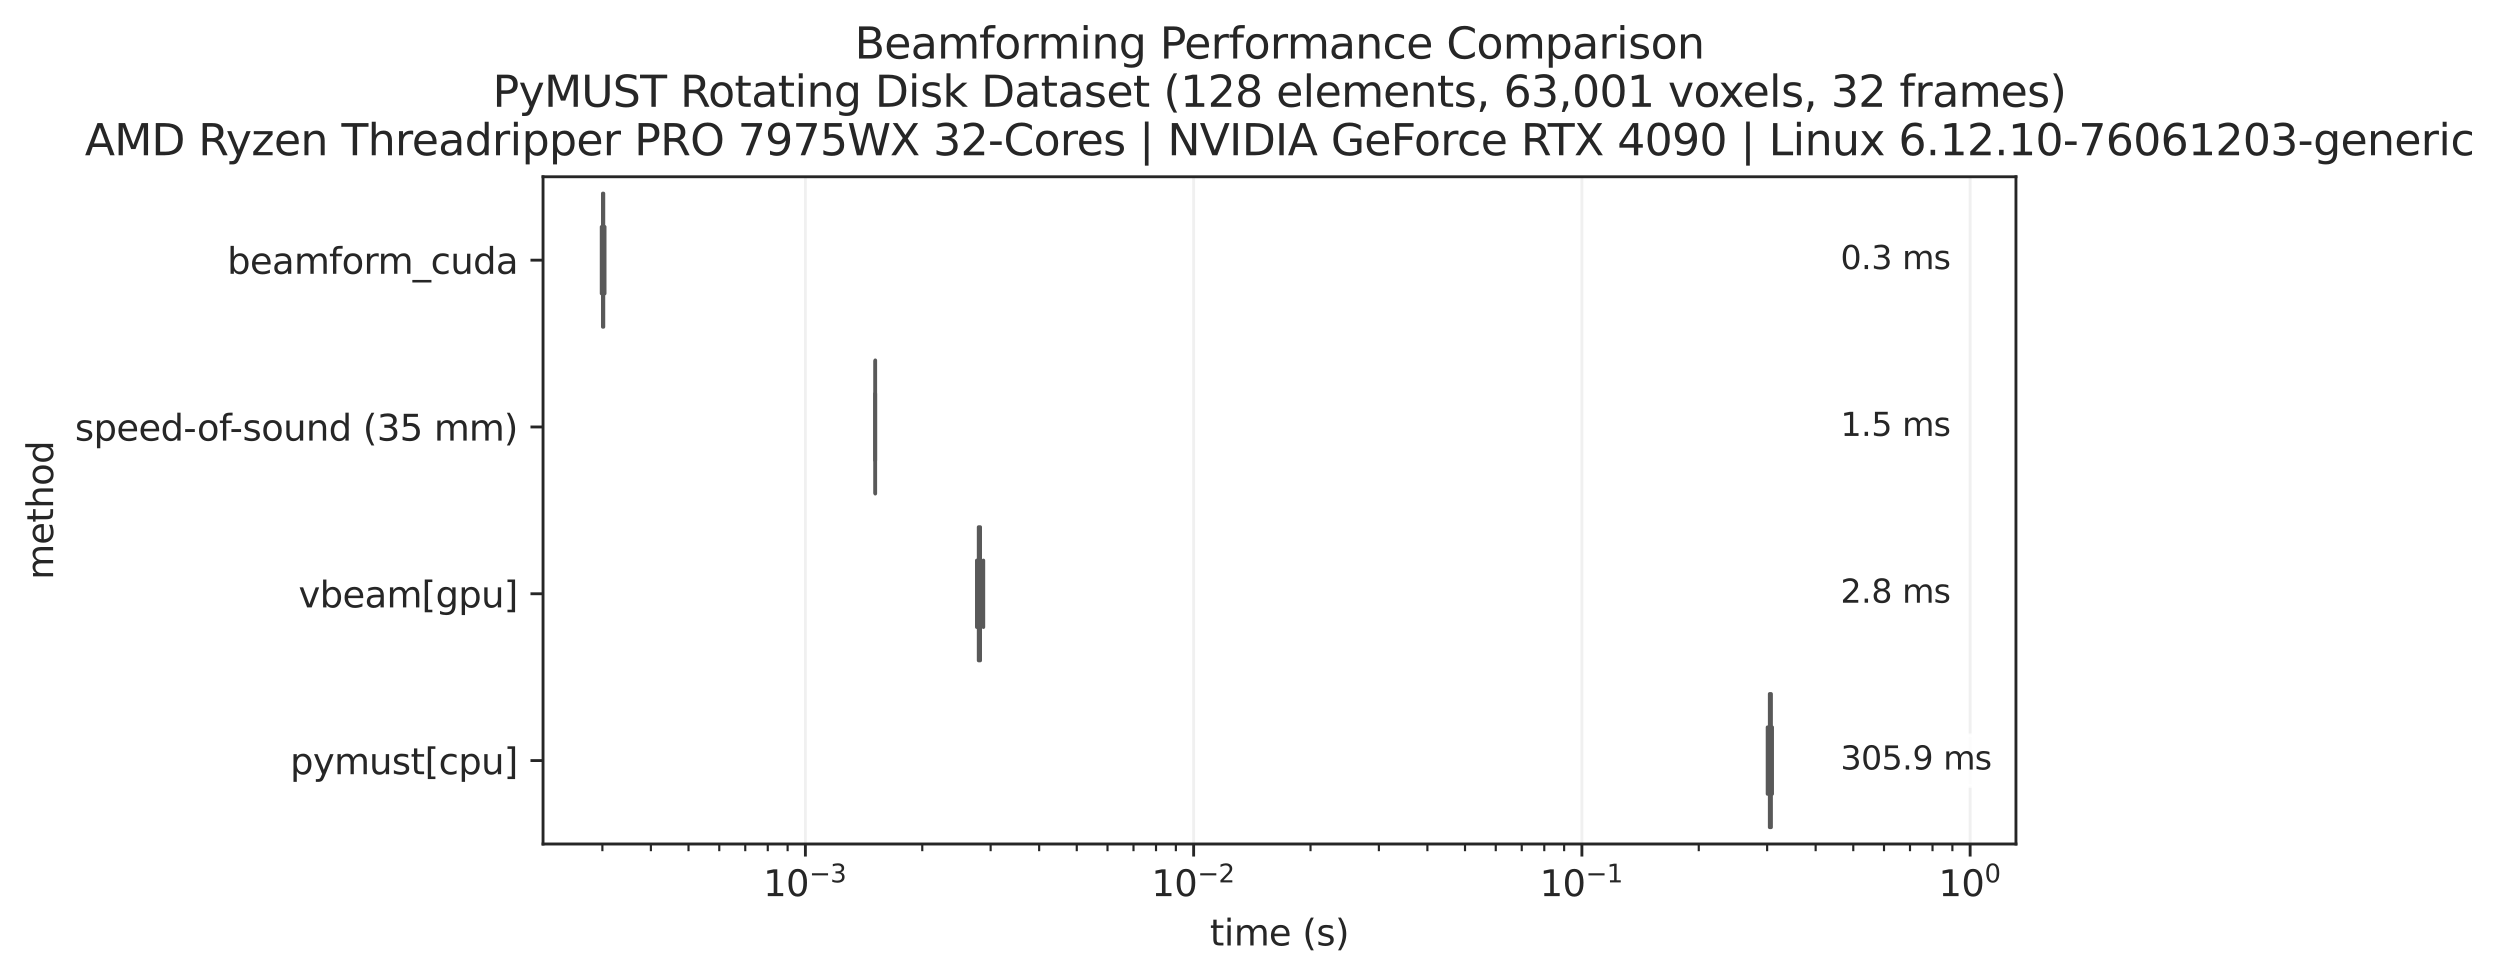<?xml version="1.0" encoding="utf-8" standalone="no"?>
<!DOCTYPE svg PUBLIC "-//W3C//DTD SVG 1.1//EN"
  "http://www.w3.org/Graphics/SVG/1.1/DTD/svg11.dtd">
<svg xmlns:xlink="http://www.w3.org/1999/xlink" width="696.545pt" height="272.708pt" viewBox="0 0 696.545 272.708" xmlns="http://www.w3.org/2000/svg" version="1.1">
 <defs>
  <style type="text/css">*{stroke-linejoin: round; stroke-linecap: butt}</style>
 </defs>
 <g id="figure_1">
  <g id="patch_1">
   <path d="M 0 272.708 
L 696.545 272.708 
L 696.545 0 
L 0 0 
z
" style="fill: #ffffff"/>
  </g>
  <g id="axes_1">
   <g id="patch_2">
    <path d="M 151.3 235.152 
L 561.68 235.152 
L 561.68 49.256 
L 151.3 49.256 
z
" style="fill: #ffffff"/>
   </g>
   <g id="matplotlib.axis_1">
    <g id="xtick_1">
     <g id="line2d_1">
      <path d="M 224.397 235.152 
L 224.397 49.256 
" clip-path="url(#p1c0bffcd27)" style="fill: none; stroke: #cccccc; stroke-opacity: 0.3; stroke-width: 0.8; stroke-linecap: round"/>
     </g>
     <g id="line2d_2">
      <defs>
       <path id="m5f6a24c421" d="M 0 0 
L 0 3.5 
" style="stroke: #262626; stroke-width: 0.8"/>
      </defs>
      <g>
       <use xlink:href="#m5f6a24c421" x="224.397" y="235.152" style="fill: #262626; stroke: #262626; stroke-width: 0.8"/>
      </g>
     </g>
     <g id="text_1">
      <!-- $\mathdefault{10^{-3}}$ -->
      <g style="fill: #262626" transform="translate(212.647 249.75) scale(0.1 -0.1)">
       <defs>
        <path id="DejaVuSans-31" d="M 794 531 
L 1825 531 
L 1825 4091 
L 703 3866 
L 703 4441 
L 1819 4666 
L 2450 4666 
L 2450 531 
L 3481 531 
L 3481 0 
L 794 0 
L 794 531 
z
" transform="scale(0.016)"/>
        <path id="DejaVuSans-30" d="M 2034 4250 
Q 1547 4250 1301 3770 
Q 1056 3291 1056 2328 
Q 1056 1369 1301 889 
Q 1547 409 2034 409 
Q 2525 409 2770 889 
Q 3016 1369 3016 2328 
Q 3016 3291 2770 3770 
Q 2525 4250 2034 4250 
z
M 2034 4750 
Q 2819 4750 3233 4129 
Q 3647 3509 3647 2328 
Q 3647 1150 3233 529 
Q 2819 -91 2034 -91 
Q 1250 -91 836 529 
Q 422 1150 422 2328 
Q 422 3509 836 4129 
Q 1250 4750 2034 4750 
z
" transform="scale(0.016)"/>
        <path id="DejaVuSans-2212" d="M 678 2272 
L 4684 2272 
L 4684 1741 
L 678 1741 
L 678 2272 
z
" transform="scale(0.016)"/>
        <path id="DejaVuSans-33" d="M 2597 2516 
Q 3050 2419 3304 2112 
Q 3559 1806 3559 1356 
Q 3559 666 3084 287 
Q 2609 -91 1734 -91 
Q 1441 -91 1130 -33 
Q 819 25 488 141 
L 488 750 
Q 750 597 1062 519 
Q 1375 441 1716 441 
Q 2309 441 2620 675 
Q 2931 909 2931 1356 
Q 2931 1769 2642 2001 
Q 2353 2234 1838 2234 
L 1294 2234 
L 1294 2753 
L 1863 2753 
Q 2328 2753 2575 2939 
Q 2822 3125 2822 3475 
Q 2822 3834 2567 4026 
Q 2313 4219 1838 4219 
Q 1578 4219 1281 4162 
Q 984 4106 628 3988 
L 628 4550 
Q 988 4650 1302 4700 
Q 1616 4750 1894 4750 
Q 2613 4750 3031 4423 
Q 3450 4097 3450 3541 
Q 3450 3153 3228 2886 
Q 3006 2619 2597 2516 
z
" transform="scale(0.016)"/>
       </defs>
       <use xlink:href="#DejaVuSans-31" transform="translate(0 0.766)"/>
       <use xlink:href="#DejaVuSans-30" transform="translate(63.623 0.766)"/>
       <use xlink:href="#DejaVuSans-2212" transform="translate(128.203 39.047) scale(0.7)"/>
       <use xlink:href="#DejaVuSans-33" transform="translate(186.855 39.047) scale(0.7)"/>
      </g>
     </g>
    </g>
    <g id="xtick_2">
     <g id="line2d_3">
      <path d="M 332.57 235.152 
L 332.57 49.256 
" clip-path="url(#p1c0bffcd27)" style="fill: none; stroke: #cccccc; stroke-opacity: 0.3; stroke-width: 0.8; stroke-linecap: round"/>
     </g>
     <g id="line2d_4">
      <g>
       <use xlink:href="#m5f6a24c421" x="332.57" y="235.152" style="fill: #262626; stroke: #262626; stroke-width: 0.8"/>
      </g>
     </g>
     <g id="text_2">
      <!-- $\mathdefault{10^{-2}}$ -->
      <g style="fill: #262626" transform="translate(320.82 249.75) scale(0.1 -0.1)">
       <defs>
        <path id="DejaVuSans-32" d="M 1228 531 
L 3431 531 
L 3431 0 
L 469 0 
L 469 531 
Q 828 903 1448 1529 
Q 2069 2156 2228 2338 
Q 2531 2678 2651 2914 
Q 2772 3150 2772 3378 
Q 2772 3750 2511 3984 
Q 2250 4219 1831 4219 
Q 1534 4219 1204 4116 
Q 875 4013 500 3803 
L 500 4441 
Q 881 4594 1212 4672 
Q 1544 4750 1819 4750 
Q 2544 4750 2975 4387 
Q 3406 4025 3406 3419 
Q 3406 3131 3298 2873 
Q 3191 2616 2906 2266 
Q 2828 2175 2409 1742 
Q 1991 1309 1228 531 
z
" transform="scale(0.016)"/>
       </defs>
       <use xlink:href="#DejaVuSans-31" transform="translate(0 0.766)"/>
       <use xlink:href="#DejaVuSans-30" transform="translate(63.623 0.766)"/>
       <use xlink:href="#DejaVuSans-2212" transform="translate(128.203 39.047) scale(0.7)"/>
       <use xlink:href="#DejaVuSans-32" transform="translate(186.855 39.047) scale(0.7)"/>
      </g>
     </g>
    </g>
    <g id="xtick_3">
     <g id="line2d_5">
      <path d="M 440.744 235.152 
L 440.744 49.256 
" clip-path="url(#p1c0bffcd27)" style="fill: none; stroke: #cccccc; stroke-opacity: 0.3; stroke-width: 0.8; stroke-linecap: round"/>
     </g>
     <g id="line2d_6">
      <g>
       <use xlink:href="#m5f6a24c421" x="440.744" y="235.152" style="fill: #262626; stroke: #262626; stroke-width: 0.8"/>
      </g>
     </g>
     <g id="text_3">
      <!-- $\mathdefault{10^{-1}}$ -->
      <g style="fill: #262626" transform="translate(428.994 249.75) scale(0.1 -0.1)">
       <use xlink:href="#DejaVuSans-31" transform="translate(0 0.684)"/>
       <use xlink:href="#DejaVuSans-30" transform="translate(63.623 0.684)"/>
       <use xlink:href="#DejaVuSans-2212" transform="translate(128.203 38.966) scale(0.7)"/>
       <use xlink:href="#DejaVuSans-31" transform="translate(186.855 38.966) scale(0.7)"/>
      </g>
     </g>
    </g>
    <g id="xtick_4">
     <g id="line2d_7">
      <path d="M 548.917 235.152 
L 548.917 49.256 
" clip-path="url(#p1c0bffcd27)" style="fill: none; stroke: #cccccc; stroke-opacity: 0.3; stroke-width: 0.8; stroke-linecap: round"/>
     </g>
     <g id="line2d_8">
      <g>
       <use xlink:href="#m5f6a24c421" x="548.917" y="235.152" style="fill: #262626; stroke: #262626; stroke-width: 0.8"/>
      </g>
     </g>
     <g id="text_4">
      <!-- $\mathdefault{10^{0}}$ -->
      <g style="fill: #262626" transform="translate(540.117 249.75) scale(0.1 -0.1)">
       <use xlink:href="#DejaVuSans-31" transform="translate(0 0.766)"/>
       <use xlink:href="#DejaVuSans-30" transform="translate(63.623 0.766)"/>
       <use xlink:href="#DejaVuSans-30" transform="translate(128.203 39.047) scale(0.7)"/>
      </g>
     </g>
    </g>
    <g id="xtick_5">
     <g id="line2d_9">
      <defs>
       <path id="ma1a6777ecf" d="M 0 0 
L 0 2 
" style="stroke: #262626; stroke-width: 0.6"/>
      </defs>
      <g>
       <use xlink:href="#ma1a6777ecf" x="167.835" y="235.152" style="fill: #262626; stroke: #262626; stroke-width: 0.6"/>
      </g>
     </g>
    </g>
    <g id="xtick_6">
     <g id="line2d_10">
      <g>
       <use xlink:href="#ma1a6777ecf" x="181.35" y="235.152" style="fill: #262626; stroke: #262626; stroke-width: 0.6"/>
      </g>
     </g>
    </g>
    <g id="xtick_7">
     <g id="line2d_11">
      <g>
       <use xlink:href="#ma1a6777ecf" x="191.833" y="235.152" style="fill: #262626; stroke: #262626; stroke-width: 0.6"/>
      </g>
     </g>
    </g>
    <g id="xtick_8">
     <g id="line2d_12">
      <g>
       <use xlink:href="#ma1a6777ecf" x="200.399" y="235.152" style="fill: #262626; stroke: #262626; stroke-width: 0.6"/>
      </g>
     </g>
    </g>
    <g id="xtick_9">
     <g id="line2d_13">
      <g>
       <use xlink:href="#ma1a6777ecf" x="207.64" y="235.152" style="fill: #262626; stroke: #262626; stroke-width: 0.6"/>
      </g>
     </g>
    </g>
    <g id="xtick_10">
     <g id="line2d_14">
      <g>
       <use xlink:href="#ma1a6777ecf" x="213.914" y="235.152" style="fill: #262626; stroke: #262626; stroke-width: 0.6"/>
      </g>
     </g>
    </g>
    <g id="xtick_11">
     <g id="line2d_15">
      <g>
       <use xlink:href="#ma1a6777ecf" x="219.447" y="235.152" style="fill: #262626; stroke: #262626; stroke-width: 0.6"/>
      </g>
     </g>
    </g>
    <g id="xtick_12">
     <g id="line2d_16">
      <g>
       <use xlink:href="#ma1a6777ecf" x="256.96" y="235.152" style="fill: #262626; stroke: #262626; stroke-width: 0.6"/>
      </g>
     </g>
    </g>
    <g id="xtick_13">
     <g id="line2d_17">
      <g>
       <use xlink:href="#ma1a6777ecf" x="276.009" y="235.152" style="fill: #262626; stroke: #262626; stroke-width: 0.6"/>
      </g>
     </g>
    </g>
    <g id="xtick_14">
     <g id="line2d_18">
      <g>
       <use xlink:href="#ma1a6777ecf" x="289.524" y="235.152" style="fill: #262626; stroke: #262626; stroke-width: 0.6"/>
      </g>
     </g>
    </g>
    <g id="xtick_15">
     <g id="line2d_19">
      <g>
       <use xlink:href="#ma1a6777ecf" x="300.007" y="235.152" style="fill: #262626; stroke: #262626; stroke-width: 0.6"/>
      </g>
     </g>
    </g>
    <g id="xtick_16">
     <g id="line2d_20">
      <g>
       <use xlink:href="#ma1a6777ecf" x="308.572" y="235.152" style="fill: #262626; stroke: #262626; stroke-width: 0.6"/>
      </g>
     </g>
    </g>
    <g id="xtick_17">
     <g id="line2d_21">
      <g>
       <use xlink:href="#ma1a6777ecf" x="315.814" y="235.152" style="fill: #262626; stroke: #262626; stroke-width: 0.6"/>
      </g>
     </g>
    </g>
    <g id="xtick_18">
     <g id="line2d_22">
      <g>
       <use xlink:href="#ma1a6777ecf" x="322.087" y="235.152" style="fill: #262626; stroke: #262626; stroke-width: 0.6"/>
      </g>
     </g>
    </g>
    <g id="xtick_19">
     <g id="line2d_23">
      <g>
       <use xlink:href="#ma1a6777ecf" x="327.62" y="235.152" style="fill: #262626; stroke: #262626; stroke-width: 0.6"/>
      </g>
     </g>
    </g>
    <g id="xtick_20">
     <g id="line2d_24">
      <g>
       <use xlink:href="#ma1a6777ecf" x="365.134" y="235.152" style="fill: #262626; stroke: #262626; stroke-width: 0.6"/>
      </g>
     </g>
    </g>
    <g id="xtick_21">
     <g id="line2d_25">
      <g>
       <use xlink:href="#ma1a6777ecf" x="384.182" y="235.152" style="fill: #262626; stroke: #262626; stroke-width: 0.6"/>
      </g>
     </g>
    </g>
    <g id="xtick_22">
     <g id="line2d_26">
      <g>
       <use xlink:href="#ma1a6777ecf" x="397.697" y="235.152" style="fill: #262626; stroke: #262626; stroke-width: 0.6"/>
      </g>
     </g>
    </g>
    <g id="xtick_23">
     <g id="line2d_27">
      <g>
       <use xlink:href="#ma1a6777ecf" x="408.18" y="235.152" style="fill: #262626; stroke: #262626; stroke-width: 0.6"/>
      </g>
     </g>
    </g>
    <g id="xtick_24">
     <g id="line2d_28">
      <g>
       <use xlink:href="#ma1a6777ecf" x="416.746" y="235.152" style="fill: #262626; stroke: #262626; stroke-width: 0.6"/>
      </g>
     </g>
    </g>
    <g id="xtick_25">
     <g id="line2d_29">
      <g>
       <use xlink:href="#ma1a6777ecf" x="423.987" y="235.152" style="fill: #262626; stroke: #262626; stroke-width: 0.6"/>
      </g>
     </g>
    </g>
    <g id="xtick_26">
     <g id="line2d_30">
      <g>
       <use xlink:href="#ma1a6777ecf" x="430.261" y="235.152" style="fill: #262626; stroke: #262626; stroke-width: 0.6"/>
      </g>
     </g>
    </g>
    <g id="xtick_27">
     <g id="line2d_31">
      <g>
       <use xlink:href="#ma1a6777ecf" x="435.794" y="235.152" style="fill: #262626; stroke: #262626; stroke-width: 0.6"/>
      </g>
     </g>
    </g>
    <g id="xtick_28">
     <g id="line2d_32">
      <g>
       <use xlink:href="#ma1a6777ecf" x="473.307" y="235.152" style="fill: #262626; stroke: #262626; stroke-width: 0.6"/>
      </g>
     </g>
    </g>
    <g id="xtick_29">
     <g id="line2d_33">
      <g>
       <use xlink:href="#ma1a6777ecf" x="492.356" y="235.152" style="fill: #262626; stroke: #262626; stroke-width: 0.6"/>
      </g>
     </g>
    </g>
    <g id="xtick_30">
     <g id="line2d_34">
      <g>
       <use xlink:href="#ma1a6777ecf" x="505.871" y="235.152" style="fill: #262626; stroke: #262626; stroke-width: 0.6"/>
      </g>
     </g>
    </g>
    <g id="xtick_31">
     <g id="line2d_35">
      <g>
       <use xlink:href="#ma1a6777ecf" x="516.354" y="235.152" style="fill: #262626; stroke: #262626; stroke-width: 0.6"/>
      </g>
     </g>
    </g>
    <g id="xtick_32">
     <g id="line2d_36">
      <g>
       <use xlink:href="#ma1a6777ecf" x="524.919" y="235.152" style="fill: #262626; stroke: #262626; stroke-width: 0.6"/>
      </g>
     </g>
    </g>
    <g id="xtick_33">
     <g id="line2d_37">
      <g>
       <use xlink:href="#ma1a6777ecf" x="532.161" y="235.152" style="fill: #262626; stroke: #262626; stroke-width: 0.6"/>
      </g>
     </g>
    </g>
    <g id="xtick_34">
     <g id="line2d_38">
      <g>
       <use xlink:href="#ma1a6777ecf" x="538.434" y="235.152" style="fill: #262626; stroke: #262626; stroke-width: 0.6"/>
      </g>
     </g>
    </g>
    <g id="xtick_35">
     <g id="line2d_39">
      <g>
       <use xlink:href="#ma1a6777ecf" x="543.968" y="235.152" style="fill: #262626; stroke: #262626; stroke-width: 0.6"/>
      </g>
     </g>
    </g>
    <g id="text_5">
     <!-- time (s) -->
     <g style="fill: #262626" transform="translate(337.099 263.428) scale(0.1 -0.1)">
      <defs>
       <path id="DejaVuSans-74" d="M 1172 4494 
L 1172 3500 
L 2356 3500 
L 2356 3053 
L 1172 3053 
L 1172 1153 
Q 1172 725 1289 603 
Q 1406 481 1766 481 
L 2356 481 
L 2356 0 
L 1766 0 
Q 1100 0 847 248 
Q 594 497 594 1153 
L 594 3053 
L 172 3053 
L 172 3500 
L 594 3500 
L 594 4494 
L 1172 4494 
z
" transform="scale(0.016)"/>
       <path id="DejaVuSans-69" d="M 603 3500 
L 1178 3500 
L 1178 0 
L 603 0 
L 603 3500 
z
M 603 4863 
L 1178 4863 
L 1178 4134 
L 603 4134 
L 603 4863 
z
" transform="scale(0.016)"/>
       <path id="DejaVuSans-6d" d="M 3328 2828 
Q 3544 3216 3844 3400 
Q 4144 3584 4550 3584 
Q 5097 3584 5394 3201 
Q 5691 2819 5691 2113 
L 5691 0 
L 5113 0 
L 5113 2094 
Q 5113 2597 4934 2840 
Q 4756 3084 4391 3084 
Q 3944 3084 3684 2787 
Q 3425 2491 3425 1978 
L 3425 0 
L 2847 0 
L 2847 2094 
Q 2847 2600 2669 2842 
Q 2491 3084 2119 3084 
Q 1678 3084 1418 2786 
Q 1159 2488 1159 1978 
L 1159 0 
L 581 0 
L 581 3500 
L 1159 3500 
L 1159 2956 
Q 1356 3278 1631 3431 
Q 1906 3584 2284 3584 
Q 2666 3584 2933 3390 
Q 3200 3197 3328 2828 
z
" transform="scale(0.016)"/>
       <path id="DejaVuSans-65" d="M 3597 1894 
L 3597 1613 
L 953 1613 
Q 991 1019 1311 708 
Q 1631 397 2203 397 
Q 2534 397 2845 478 
Q 3156 559 3463 722 
L 3463 178 
Q 3153 47 2828 -22 
Q 2503 -91 2169 -91 
Q 1331 -91 842 396 
Q 353 884 353 1716 
Q 353 2575 817 3079 
Q 1281 3584 2069 3584 
Q 2775 3584 3186 3129 
Q 3597 2675 3597 1894 
z
M 3022 2063 
Q 3016 2534 2758 2815 
Q 2500 3097 2075 3097 
Q 1594 3097 1305 2825 
Q 1016 2553 972 2059 
L 3022 2063 
z
" transform="scale(0.016)"/>
       <path id="DejaVuSans-20" transform="scale(0.016)"/>
       <path id="DejaVuSans-28" d="M 1984 4856 
Q 1566 4138 1362 3434 
Q 1159 2731 1159 2009 
Q 1159 1288 1364 580 
Q 1569 -128 1984 -844 
L 1484 -844 
Q 1016 -109 783 600 
Q 550 1309 550 2009 
Q 550 2706 781 3412 
Q 1013 4119 1484 4856 
L 1984 4856 
z
" transform="scale(0.016)"/>
       <path id="DejaVuSans-73" d="M 2834 3397 
L 2834 2853 
Q 2591 2978 2328 3040 
Q 2066 3103 1784 3103 
Q 1356 3103 1142 2972 
Q 928 2841 928 2578 
Q 928 2378 1081 2264 
Q 1234 2150 1697 2047 
L 1894 2003 
Q 2506 1872 2764 1633 
Q 3022 1394 3022 966 
Q 3022 478 2636 193 
Q 2250 -91 1575 -91 
Q 1294 -91 989 -36 
Q 684 19 347 128 
L 347 722 
Q 666 556 975 473 
Q 1284 391 1588 391 
Q 1994 391 2212 530 
Q 2431 669 2431 922 
Q 2431 1156 2273 1281 
Q 2116 1406 1581 1522 
L 1381 1569 
Q 847 1681 609 1914 
Q 372 2147 372 2553 
Q 372 3047 722 3315 
Q 1072 3584 1716 3584 
Q 2034 3584 2315 3537 
Q 2597 3491 2834 3397 
z
" transform="scale(0.016)"/>
       <path id="DejaVuSans-29" d="M 513 4856 
L 1013 4856 
Q 1481 4119 1714 3412 
Q 1947 2706 1947 2009 
Q 1947 1309 1714 600 
Q 1481 -109 1013 -844 
L 513 -844 
Q 928 -128 1133 580 
Q 1338 1288 1338 2009 
Q 1338 2731 1133 3434 
Q 928 4138 513 4856 
z
" transform="scale(0.016)"/>
      </defs>
      <use xlink:href="#DejaVuSans-74"/>
      <use xlink:href="#DejaVuSans-69" x="39.209"/>
      <use xlink:href="#DejaVuSans-6d" x="66.992"/>
      <use xlink:href="#DejaVuSans-65" x="164.404"/>
      <use xlink:href="#DejaVuSans-20" x="225.928"/>
      <use xlink:href="#DejaVuSans-28" x="257.715"/>
      <use xlink:href="#DejaVuSans-73" x="296.729"/>
      <use xlink:href="#DejaVuSans-29" x="348.828"/>
     </g>
    </g>
   </g>
   <g id="matplotlib.axis_2">
    <g id="ytick_1">
     <g id="line2d_40">
      <defs>
       <path id="ma136559319" d="M 0 0 
L -3.5 0 
" style="stroke: #262626; stroke-width: 0.8"/>
      </defs>
      <g>
       <use xlink:href="#ma136559319" x="151.3" y="72.493" style="fill: #262626; stroke: #262626; stroke-width: 0.8"/>
      </g>
     </g>
     <g id="text_6">
      <!-- mach -->
      <g style="fill: #262626" transform="translate(63.302 76.292) scale(0.1 -0.1)">
       <defs>
        <path id="DejaVuSans-62" d="M 3116 1747 
Q 3116 2381 2855 2742 
Q 2594 3103 2138 3103 
Q 1681 3103 1420 2742 
Q 1159 2381 1159 1747 
Q 1159 1113 1420 752 
Q 1681 391 2138 391 
Q 2594 391 2855 752 
Q 3116 1113 3116 1747 
z
M 1159 2969 
Q 1341 3281 1617 3432 
Q 1894 3584 2278 3584 
Q 2916 3584 3314 3078 
Q 3713 2572 3713 1747 
Q 3713 922 3314 415 
Q 2916 -91 2278 -91 
Q 1894 -91 1617 61 
Q 1341 213 1159 525 
L 1159 0 
L 581 0 
L 581 4863 
L 1159 4863 
L 1159 2969 
z
" transform="scale(0.016)"/>
        <path id="DejaVuSans-61" d="M 2194 1759 
Q 1497 1759 1228 1600 
Q 959 1441 959 1056 
Q 959 750 1161 570 
Q 1363 391 1709 391 
Q 2188 391 2477 730 
Q 2766 1069 2766 1631 
L 2766 1759 
L 2194 1759 
z
M 3341 1997 
L 3341 0 
L 2766 0 
L 2766 531 
Q 2569 213 2275 61 
Q 1981 -91 1556 -91 
Q 1019 -91 701 211 
Q 384 513 384 1019 
Q 384 1609 779 1909 
Q 1175 2209 1959 2209 
L 2766 2209 
L 2766 2266 
Q 2766 2663 2505 2880 
Q 2244 3097 1772 3097 
Q 1472 3097 1187 3025 
Q 903 2953 641 2809 
L 641 3341 
Q 956 3463 1253 3523 
Q 1550 3584 1831 3584 
Q 2591 3584 2966 3190 
Q 3341 2797 3341 1997 
z
" transform="scale(0.016)"/>
        <path id="DejaVuSans-66" d="M 2375 4863 
L 2375 4384 
L 1825 4384 
Q 1516 4384 1395 4259 
Q 1275 4134 1275 3809 
L 1275 3500 
L 2222 3500 
L 2222 3053 
L 1275 3053 
L 1275 0 
L 697 0 
L 697 3053 
L 147 3053 
L 147 3500 
L 697 3500 
L 697 3744 
Q 697 4328 969 4595 
Q 1241 4863 1831 4863 
L 2375 4863 
z
" transform="scale(0.016)"/>
        <path id="DejaVuSans-6f" d="M 1959 3097 
Q 1497 3097 1228 2736 
Q 959 2375 959 1747 
Q 959 1119 1226 758 
Q 1494 397 1959 397 
Q 2419 397 2687 759 
Q 2956 1122 2956 1747 
Q 2956 2369 2687 2733 
Q 2419 3097 1959 3097 
z
M 1959 3584 
Q 2709 3584 3137 3096 
Q 3566 2609 3566 1747 
Q 3566 888 3137 398 
Q 2709 -91 1959 -91 
Q 1206 -91 779 398 
Q 353 888 353 1747 
Q 353 2609 779 3096 
Q 1206 3584 1959 3584 
z
" transform="scale(0.016)"/>
        <path id="DejaVuSans-72" d="M 2631 2963 
Q 2534 3019 2420 3045 
Q 2306 3072 2169 3072 
Q 1681 3072 1420 2755 
Q 1159 2438 1159 1844 
L 1159 0 
L 581 0 
L 581 3500 
L 1159 3500 
L 1159 2956 
Q 1341 3275 1631 3429 
Q 1922 3584 2338 3584 
Q 2397 3584 2469 3576 
Q 2541 3569 2628 3553 
L 2631 2963 
z
" transform="scale(0.016)"/>
        <path id="DejaVuSans-5f" d="M 3263 -1063 
L 3263 -1509 
L -63 -1509 
L -63 -1063 
L 3263 -1063 
z
" transform="scale(0.016)"/>
        <path id="DejaVuSans-63" d="M 3122 3366 
L 3122 2828 
Q 2878 2963 2633 3030 
Q 2388 3097 2138 3097 
Q 1578 3097 1268 2742 
Q 959 2388 959 1747 
Q 959 1106 1268 751 
Q 1578 397 2138 397 
Q 2388 397 2633 464 
Q 2878 531 3122 666 
L 3122 134 
Q 2881 22 2623 -34 
Q 2366 -91 2075 -91 
Q 1284 -91 818 406 
Q 353 903 353 1747 
Q 353 2603 823 3093 
Q 1294 3584 2113 3584 
Q 2378 3584 2631 3529 
Q 2884 3475 3122 3366 
z
" transform="scale(0.016)"/>
        <path id="DejaVuSans-75" d="M 544 1381 
L 544 3500 
L 1119 3500 
L 1119 1403 
Q 1119 906 1312 657 
Q 1506 409 1894 409 
Q 2359 409 2629 706 
Q 2900 1003 2900 1516 
L 2900 3500 
L 3475 3500 
L 3475 0 
L 2900 0 
L 2900 538 
Q 2691 219 2414 64 
Q 2138 -91 1772 -91 
Q 1169 -91 856 284 
Q 544 659 544 1381 
z
M 1991 3584 
L 1991 3584 
z
" transform="scale(0.016)"/>
        <path id="DejaVuSans-64" d="M 2906 2969 
L 2906 4863 
L 3481 4863 
L 3481 0 
L 2906 0 
L 2906 525 
Q 2725 213 2448 61 
Q 2172 -91 1784 -91 
Q 1150 -91 751 415 
Q 353 922 353 1747 
Q 353 2572 751 3078 
Q 1150 3584 1784 3584 
Q 2172 3584 2448 3432 
Q 2725 3281 2906 2969 
z
M 947 1747 
Q 947 1113 1208 752 
Q 1469 391 1925 391 
Q 2381 391 2643 752 
Q 2906 1113 2906 1747 
Q 2906 2381 2643 2742 
Q 2381 3103 1925 3103 
Q 1469 3103 1208 2742 
Q 947 2381 947 1747 
z
" transform="scale(0.016)"/>
       </defs>
       <use xlink:href="#DejaVuSans-62"/>
       <use xlink:href="#DejaVuSans-65" x="63.477"/>
       <use xlink:href="#DejaVuSans-61" x="125"/>
       <use xlink:href="#DejaVuSans-6d" x="186.279"/>
       <use xlink:href="#DejaVuSans-66" x="283.691"/>
       <use xlink:href="#DejaVuSans-6f" x="318.896"/>
       <use xlink:href="#DejaVuSans-72" x="380.078"/>
       <use xlink:href="#DejaVuSans-6d" x="419.441"/>
       <use xlink:href="#DejaVuSans-5f" x="516.854"/>
       <use xlink:href="#DejaVuSans-63" x="566.854"/>
       <use xlink:href="#DejaVuSans-75" x="621.834"/>
       <use xlink:href="#DejaVuSans-64" x="685.213"/>
       <use xlink:href="#DejaVuSans-61" x="748.689"/>
      </g>
     </g>
    </g>
    <g id="ytick_2">
     <g id="line2d_41">
      <g>
       <use xlink:href="#ma136559319" x="151.3" y="118.967" style="fill: #262626; stroke: #262626; stroke-width: 0.8"/>
      </g>
     </g>
     <g id="text_7">
      <!-- speed-of-sound (35 mm) -->
      <g style="fill: #262626" transform="translate(20.878 122.766) scale(0.1 -0.1)">
       <defs>
        <path id="DejaVuSans-70" d="M 1159 525 
L 1159 -1331 
L 581 -1331 
L 581 3500 
L 1159 3500 
L 1159 2969 
Q 1341 3281 1617 3432 
Q 1894 3584 2278 3584 
Q 2916 3584 3314 3078 
Q 3713 2572 3713 1747 
Q 3713 922 3314 415 
Q 2916 -91 2278 -91 
Q 1894 -91 1617 61 
Q 1341 213 1159 525 
z
M 3116 1747 
Q 3116 2381 2855 2742 
Q 2594 3103 2138 3103 
Q 1681 3103 1420 2742 
Q 1159 2381 1159 1747 
Q 1159 1113 1420 752 
Q 1681 391 2138 391 
Q 2594 391 2855 752 
Q 3116 1113 3116 1747 
z
" transform="scale(0.016)"/>
        <path id="DejaVuSans-2d" d="M 313 2009 
L 1997 2009 
L 1997 1497 
L 313 1497 
L 313 2009 
z
" transform="scale(0.016)"/>
        <path id="DejaVuSans-6e" d="M 3513 2113 
L 3513 0 
L 2938 0 
L 2938 2094 
Q 2938 2591 2744 2837 
Q 2550 3084 2163 3084 
Q 1697 3084 1428 2787 
Q 1159 2491 1159 1978 
L 1159 0 
L 581 0 
L 581 3500 
L 1159 3500 
L 1159 2956 
Q 1366 3272 1645 3428 
Q 1925 3584 2291 3584 
Q 2894 3584 3203 3211 
Q 3513 2838 3513 2113 
z
" transform="scale(0.016)"/>
        <path id="DejaVuSans-35" d="M 691 4666 
L 3169 4666 
L 3169 4134 
L 1269 4134 
L 1269 2991 
Q 1406 3038 1543 3061 
Q 1681 3084 1819 3084 
Q 2600 3084 3056 2656 
Q 3513 2228 3513 1497 
Q 3513 744 3044 326 
Q 2575 -91 1722 -91 
Q 1428 -91 1123 -41 
Q 819 9 494 109 
L 494 744 
Q 775 591 1075 516 
Q 1375 441 1709 441 
Q 2250 441 2565 725 
Q 2881 1009 2881 1497 
Q 2881 1984 2565 2268 
Q 2250 2553 1709 2553 
Q 1456 2553 1204 2497 
Q 953 2441 691 2322 
L 691 4666 
z
" transform="scale(0.016)"/>
       </defs>
       <use xlink:href="#DejaVuSans-73"/>
       <use xlink:href="#DejaVuSans-70" x="52.1"/>
       <use xlink:href="#DejaVuSans-65" x="115.576"/>
       <use xlink:href="#DejaVuSans-65" x="177.1"/>
       <use xlink:href="#DejaVuSans-64" x="238.623"/>
       <use xlink:href="#DejaVuSans-2d" x="302.1"/>
       <use xlink:href="#DejaVuSans-6f" x="340.059"/>
       <use xlink:href="#DejaVuSans-66" x="401.24"/>
       <use xlink:href="#DejaVuSans-2d" x="430.945"/>
       <use xlink:href="#DejaVuSans-73" x="467.029"/>
       <use xlink:href="#DejaVuSans-6f" x="519.129"/>
       <use xlink:href="#DejaVuSans-75" x="580.311"/>
       <use xlink:href="#DejaVuSans-6e" x="643.689"/>
       <use xlink:href="#DejaVuSans-64" x="707.068"/>
       <use xlink:href="#DejaVuSans-20" x="770.545"/>
       <use xlink:href="#DejaVuSans-28" x="802.332"/>
       <use xlink:href="#DejaVuSans-33" x="841.346"/>
       <use xlink:href="#DejaVuSans-35" x="904.969"/>
       <use xlink:href="#DejaVuSans-20" x="968.592"/>
       <use xlink:href="#DejaVuSans-6d" x="1000.379"/>
       <use xlink:href="#DejaVuSans-6d" x="1097.791"/>
       <use xlink:href="#DejaVuSans-29" x="1195.203"/>
      </g>
     </g>
    </g>
    <g id="ytick_3">
     <g id="line2d_42">
      <g>
       <use xlink:href="#ma136559319" x="151.3" y="165.441" style="fill: #262626; stroke: #262626; stroke-width: 0.8"/>
      </g>
     </g>
     <g id="text_8">
      <!-- vbeam[gpu] -->
      <g style="fill: #262626" transform="translate(83.173 169.24) scale(0.1 -0.1)">
       <defs>
        <path id="DejaVuSans-76" d="M 191 3500 
L 800 3500 
L 1894 563 
L 2988 3500 
L 3597 3500 
L 2284 0 
L 1503 0 
L 191 3500 
z
" transform="scale(0.016)"/>
        <path id="DejaVuSans-5b" d="M 550 4863 
L 1875 4863 
L 1875 4416 
L 1125 4416 
L 1125 -397 
L 1875 -397 
L 1875 -844 
L 550 -844 
L 550 4863 
z
" transform="scale(0.016)"/>
        <path id="DejaVuSans-67" d="M 2906 1791 
Q 2906 2416 2648 2759 
Q 2391 3103 1925 3103 
Q 1463 3103 1205 2759 
Q 947 2416 947 1791 
Q 947 1169 1205 825 
Q 1463 481 1925 481 
Q 2391 481 2648 825 
Q 2906 1169 2906 1791 
z
M 3481 434 
Q 3481 -459 3084 -895 
Q 2688 -1331 1869 -1331 
Q 1566 -1331 1297 -1286 
Q 1028 -1241 775 -1147 
L 775 -588 
Q 1028 -725 1275 -790 
Q 1522 -856 1778 -856 
Q 2344 -856 2625 -561 
Q 2906 -266 2906 331 
L 2906 616 
Q 2728 306 2450 153 
Q 2172 0 1784 0 
Q 1141 0 747 490 
Q 353 981 353 1791 
Q 353 2603 747 3093 
Q 1141 3584 1784 3584 
Q 2172 3584 2450 3431 
Q 2728 3278 2906 2969 
L 2906 3500 
L 3481 3500 
L 3481 434 
z
" transform="scale(0.016)"/>
        <path id="DejaVuSans-5d" d="M 1947 4863 
L 1947 -844 
L 622 -844 
L 622 -397 
L 1369 -397 
L 1369 4416 
L 622 4416 
L 622 4863 
L 1947 4863 
z
" transform="scale(0.016)"/>
       </defs>
       <use xlink:href="#DejaVuSans-76"/>
       <use xlink:href="#DejaVuSans-62" x="59.18"/>
       <use xlink:href="#DejaVuSans-65" x="122.656"/>
       <use xlink:href="#DejaVuSans-61" x="184.18"/>
       <use xlink:href="#DejaVuSans-6d" x="245.459"/>
       <use xlink:href="#DejaVuSans-5b" x="342.871"/>
       <use xlink:href="#DejaVuSans-67" x="381.885"/>
       <use xlink:href="#DejaVuSans-70" x="445.361"/>
       <use xlink:href="#DejaVuSans-75" x="508.838"/>
       <use xlink:href="#DejaVuSans-5d" x="572.217"/>
      </g>
     </g>
    </g>
    <g id="ytick_4">
     <g id="line2d_43">
      <g>
       <use xlink:href="#ma136559319" x="151.3" y="211.915" style="fill: #262626; stroke: #262626; stroke-width: 0.8"/>
      </g>
     </g>
     <g id="text_9">
      <!-- pymust[cpu] -->
      <g style="fill: #262626" transform="translate(80.838 215.714) scale(0.1 -0.1)">
       <defs>
        <path id="DejaVuSans-79" d="M 2059 -325 
Q 1816 -950 1584 -1140 
Q 1353 -1331 966 -1331 
L 506 -1331 
L 506 -850 
L 844 -850 
Q 1081 -850 1212 -737 
Q 1344 -625 1503 -206 
L 1606 56 
L 191 3500 
L 800 3500 
L 1894 763 
L 2988 3500 
L 3597 3500 
L 2059 -325 
z
" transform="scale(0.016)"/>
       </defs>
       <use xlink:href="#DejaVuSans-70"/>
       <use xlink:href="#DejaVuSans-79" x="63.477"/>
       <use xlink:href="#DejaVuSans-6d" x="122.656"/>
       <use xlink:href="#DejaVuSans-75" x="220.068"/>
       <use xlink:href="#DejaVuSans-73" x="283.447"/>
       <use xlink:href="#DejaVuSans-74" x="335.547"/>
       <use xlink:href="#DejaVuSans-5b" x="374.756"/>
       <use xlink:href="#DejaVuSans-63" x="413.77"/>
       <use xlink:href="#DejaVuSans-70" x="468.75"/>
       <use xlink:href="#DejaVuSans-75" x="532.227"/>
       <use xlink:href="#DejaVuSans-5d" x="595.605"/>
      </g>
     </g>
    </g>
    <g id="text_10">
     <!-- method -->
     <g style="fill: #262626" transform="translate(14.798 161.513) rotate(-90) scale(0.1 -0.1)">
      <defs>
       <path id="DejaVuSans-68" d="M 3513 2113 
L 3513 0 
L 2938 0 
L 2938 2094 
Q 2938 2591 2744 2837 
Q 2550 3084 2163 3084 
Q 1697 3084 1428 2787 
Q 1159 2491 1159 1978 
L 1159 0 
L 581 0 
L 581 4863 
L 1159 4863 
L 1159 2956 
Q 1366 3272 1645 3428 
Q 1925 3584 2291 3584 
Q 2894 3584 3203 3211 
Q 3513 2838 3513 2113 
z
" transform="scale(0.016)"/>
      </defs>
      <use xlink:href="#DejaVuSans-6d"/>
      <use xlink:href="#DejaVuSans-65" x="97.412"/>
      <use xlink:href="#DejaVuSans-74" x="158.936"/>
      <use xlink:href="#DejaVuSans-68" x="198.145"/>
      <use xlink:href="#DejaVuSans-6f" x="261.523"/>
      <use xlink:href="#DejaVuSans-64" x="322.705"/>
     </g>
    </g>
   </g>
   <g id="patch_3">
    <path d="M 167.946 53.903 
L 167.946 91.082 
L 168.129 91.082 
L 168.129 53.903 
L 167.946 53.903 
z
" clip-path="url(#p1c0bffcd27)" style="fill: #72b6a1; stroke: #595959; stroke-linejoin: miter"/>
   </g>
   <g id="line2d_44">
    <path d="M 167.946 72.493 
L 167.608 72.493 
" clip-path="url(#p1c0bffcd27)" style="fill: none; stroke: #595959"/>
   </g>
   <g id="line2d_45">
    <path d="M 168.129 72.493 
L 168.48 72.493 
" clip-path="url(#p1c0bffcd27)" style="fill: none; stroke: #595959"/>
   </g>
   <g id="line2d_46">
    <path d="M 167.608 63.198 
L 167.608 81.788 
" clip-path="url(#p1c0bffcd27)" style="fill: none; stroke: #595959; stroke-linecap: round"/>
   </g>
   <g id="line2d_47">
    <path d="M 168.48 63.198 
L 168.48 81.788 
" clip-path="url(#p1c0bffcd27)" style="fill: none; stroke: #595959; stroke-linecap: round"/>
   </g>
   <g id="line2d_48"/>
   <g id="patch_4">
    <path d="M 243.866 100.377 
L 243.866 137.556 
L 243.866 137.556 
L 243.866 100.377 
L 243.866 100.377 
z
" clip-path="url(#p1c0bffcd27)" style="fill: #72b6a1; stroke: #595959; stroke-linejoin: miter"/>
   </g>
   <g id="line2d_49">
    <path d="M 243.866 118.967 
L 243.866 118.967 
" clip-path="url(#p1c0bffcd27)" style="fill: none; stroke: #595959"/>
   </g>
   <g id="line2d_50">
    <path d="M 243.866 118.967 
L 243.866 118.967 
" clip-path="url(#p1c0bffcd27)" style="fill: none; stroke: #595959"/>
   </g>
   <g id="line2d_51">
    <path d="M 243.866 109.672 
L 243.866 128.262 
" clip-path="url(#p1c0bffcd27)" style="fill: none; stroke: #595959; stroke-linecap: round"/>
   </g>
   <g id="line2d_52">
    <path d="M 243.866 109.672 
L 243.866 128.262 
" clip-path="url(#p1c0bffcd27)" style="fill: none; stroke: #595959; stroke-linecap: round"/>
   </g>
   <g id="line2d_53"/>
   <g id="patch_5">
    <path d="M 272.658 146.851 
L 272.658 184.03 
L 273.103 184.03 
L 273.103 146.851 
L 272.658 146.851 
z
" clip-path="url(#p1c0bffcd27)" style="fill: #72b6a1; stroke: #595959; stroke-linejoin: miter"/>
   </g>
   <g id="line2d_54">
    <path d="M 272.658 165.441 
L 272.153 165.441 
" clip-path="url(#p1c0bffcd27)" style="fill: none; stroke: #595959"/>
   </g>
   <g id="line2d_55">
    <path d="M 273.103 165.441 
L 273.993 165.441 
" clip-path="url(#p1c0bffcd27)" style="fill: none; stroke: #595959"/>
   </g>
   <g id="line2d_56">
    <path d="M 272.153 156.146 
L 272.153 174.736 
" clip-path="url(#p1c0bffcd27)" style="fill: none; stroke: #595959; stroke-linecap: round"/>
   </g>
   <g id="line2d_57">
    <path d="M 273.993 156.146 
L 273.993 174.736 
" clip-path="url(#p1c0bffcd27)" style="fill: none; stroke: #595959; stroke-linecap: round"/>
   </g>
   <g id="line2d_58"/>
   <g id="patch_6">
    <path d="M 493.06 193.325 
L 493.06 230.504 
L 493.449 230.504 
L 493.449 193.325 
L 493.06 193.325 
z
" clip-path="url(#p1c0bffcd27)" style="fill: #72b6a1; stroke: #595959; stroke-linejoin: miter"/>
   </g>
   <g id="line2d_59">
    <path d="M 493.06 211.915 
L 492.463 211.915 
" clip-path="url(#p1c0bffcd27)" style="fill: none; stroke: #595959"/>
   </g>
   <g id="line2d_60">
    <path d="M 493.449 211.915 
L 493.76 211.915 
" clip-path="url(#p1c0bffcd27)" style="fill: none; stroke: #595959"/>
   </g>
   <g id="line2d_61">
    <path d="M 492.463 202.62 
L 492.463 221.21 
" clip-path="url(#p1c0bffcd27)" style="fill: none; stroke: #595959; stroke-linecap: round"/>
   </g>
   <g id="line2d_62">
    <path d="M 493.76 202.62 
L 493.76 221.21 
" clip-path="url(#p1c0bffcd27)" style="fill: none; stroke: #595959; stroke-linecap: round"/>
   </g>
   <g id="line2d_63"/>
   <g id="line2d_64">
    <path d="M 168.056 53.903 
L 168.056 91.082 
" clip-path="url(#p1c0bffcd27)" style="fill: none; stroke: #595959"/>
   </g>
   <g id="line2d_65">
    <path d="M 243.866 100.377 
L 243.866 137.556 
" clip-path="url(#p1c0bffcd27)" style="fill: none; stroke: #595959"/>
   </g>
   <g id="line2d_66">
    <path d="M 272.911 146.851 
L 272.911 184.03 
" clip-path="url(#p1c0bffcd27)" style="fill: none; stroke: #595959"/>
   </g>
   <g id="line2d_67">
    <path d="M 493.274 193.325 
L 493.274 230.504 
" clip-path="url(#p1c0bffcd27)" style="fill: none; stroke: #595959"/>
   </g>
   <g id="patch_7">
    <path d="M 151.3 235.152 
L 151.3 49.256 
" style="fill: none; stroke: #262626; stroke-width: 0.8; stroke-linejoin: miter; stroke-linecap: square"/>
   </g>
   <g id="patch_8">
    <path d="M 561.68 235.152 
L 561.68 49.256 
" style="fill: none; stroke: #262626; stroke-width: 0.8; stroke-linejoin: miter; stroke-linecap: square"/>
   </g>
   <g id="patch_9">
    <path d="M 151.3 235.152 
L 561.68 235.152 
" style="fill: none; stroke: #262626; stroke-width: 0.8; stroke-linejoin: miter; stroke-linecap: square"/>
   </g>
   <g id="patch_10">
    <path d="M 151.3 49.256 
L 561.68 49.256 
" style="fill: none; stroke: #262626; stroke-width: 0.8; stroke-linejoin: miter; stroke-linecap: square"/>
   </g>
   <g id="text_11">
    <g id="patch_11">
     <path d="M 512.809 79.548 
L 543.437 79.548 
Q 546.137 79.548 546.137 76.848 
L 546.137 68.138 
Q 546.137 65.438 543.437 65.438 
L 512.809 65.438 
Q 510.109 65.438 510.109 68.138 
L 510.109 76.848 
Q 510.109 79.548 512.809 79.548 
z
" style="fill: #ffffff; opacity: 0.8; stroke: #ffffff; stroke-linejoin: miter"/>
    </g>
    <!-- 0.3 ms -->
    <g style="fill: #262626" transform="translate(512.809 74.976) scale(0.09 -0.09)">
     <defs>
      <path id="DejaVuSans-2e" d="M 684 794 
L 1344 794 
L 1344 0 
L 684 0 
L 684 794 
z
" transform="scale(0.016)"/>
     </defs>
     <use xlink:href="#DejaVuSans-30"/>
     <use xlink:href="#DejaVuSans-2e" x="63.623"/>
     <use xlink:href="#DejaVuSans-33" x="95.41"/>
     <use xlink:href="#DejaVuSans-20" x="159.033"/>
     <use xlink:href="#DejaVuSans-6d" x="190.82"/>
     <use xlink:href="#DejaVuSans-73" x="288.232"/>
    </g>
   </g>
   <g id="text_12">
    <g id="patch_12">
     <path d="M 512.809 126.022 
L 543.437 126.022 
Q 546.137 126.022 546.137 123.322 
L 546.137 114.612 
Q 546.137 111.912 543.437 111.912 
L 512.809 111.912 
Q 510.109 111.912 510.109 114.612 
L 510.109 123.322 
Q 510.109 126.022 512.809 126.022 
z
" style="fill: #ffffff; opacity: 0.8; stroke: #ffffff; stroke-linejoin: miter"/>
    </g>
    <!-- 1.5 ms -->
    <g style="fill: #262626" transform="translate(512.809 121.45) scale(0.09 -0.09)">
     <use xlink:href="#DejaVuSans-31"/>
     <use xlink:href="#DejaVuSans-2e" x="63.623"/>
     <use xlink:href="#DejaVuSans-35" x="95.41"/>
     <use xlink:href="#DejaVuSans-20" x="159.033"/>
     <use xlink:href="#DejaVuSans-6d" x="190.82"/>
     <use xlink:href="#DejaVuSans-73" x="288.232"/>
    </g>
   </g>
   <g id="text_13">
    <g id="patch_13">
     <path d="M 512.809 172.496 
L 543.437 172.496 
Q 546.137 172.496 546.137 169.796 
L 546.137 161.086 
Q 546.137 158.386 543.437 158.386 
L 512.809 158.386 
Q 510.109 158.386 510.109 161.086 
L 510.109 169.796 
Q 510.109 172.496 512.809 172.496 
z
" style="fill: #ffffff; opacity: 0.8; stroke: #ffffff; stroke-linejoin: miter"/>
    </g>
    <!-- 2.8 ms -->
    <g style="fill: #262626" transform="translate(512.809 167.924) scale(0.09 -0.09)">
     <defs>
      <path id="DejaVuSans-38" d="M 2034 2216 
Q 1584 2216 1326 1975 
Q 1069 1734 1069 1313 
Q 1069 891 1326 650 
Q 1584 409 2034 409 
Q 2484 409 2743 651 
Q 3003 894 3003 1313 
Q 3003 1734 2745 1975 
Q 2488 2216 2034 2216 
z
M 1403 2484 
Q 997 2584 770 2862 
Q 544 3141 544 3541 
Q 544 4100 942 4425 
Q 1341 4750 2034 4750 
Q 2731 4750 3128 4425 
Q 3525 4100 3525 3541 
Q 3525 3141 3298 2862 
Q 3072 2584 2669 2484 
Q 3125 2378 3379 2068 
Q 3634 1759 3634 1313 
Q 3634 634 3220 271 
Q 2806 -91 2034 -91 
Q 1263 -91 848 271 
Q 434 634 434 1313 
Q 434 1759 690 2068 
Q 947 2378 1403 2484 
z
M 1172 3481 
Q 1172 3119 1398 2916 
Q 1625 2713 2034 2713 
Q 2441 2713 2670 2916 
Q 2900 3119 2900 3481 
Q 2900 3844 2670 4047 
Q 2441 4250 2034 4250 
Q 1625 4250 1398 4047 
Q 1172 3844 1172 3481 
z
" transform="scale(0.016)"/>
     </defs>
     <use xlink:href="#DejaVuSans-32"/>
     <use xlink:href="#DejaVuSans-2e" x="63.623"/>
     <use xlink:href="#DejaVuSans-38" x="95.41"/>
     <use xlink:href="#DejaVuSans-20" x="159.033"/>
     <use xlink:href="#DejaVuSans-6d" x="190.82"/>
     <use xlink:href="#DejaVuSans-73" x="288.232"/>
    </g>
   </g>
   <g id="text_14">
    <g id="patch_14">
     <path d="M 512.809 218.97 
L 554.889 218.97 
Q 557.589 218.97 557.589 216.27 
L 557.589 207.56 
Q 557.589 204.86 554.889 204.86 
L 512.809 204.86 
Q 510.109 204.86 510.109 207.56 
L 510.109 216.27 
Q 510.109 218.97 512.809 218.97 
z
" style="fill: #ffffff; opacity: 0.8; stroke: #ffffff; stroke-linejoin: miter"/>
    </g>
    <!-- 305.9 ms -->
    <g style="fill: #262626" transform="translate(512.809 214.398) scale(0.09 -0.09)">
     <defs>
      <path id="DejaVuSans-39" d="M 703 97 
L 703 672 
Q 941 559 1184 500 
Q 1428 441 1663 441 
Q 2288 441 2617 861 
Q 2947 1281 2994 2138 
Q 2813 1869 2534 1725 
Q 2256 1581 1919 1581 
Q 1219 1581 811 2004 
Q 403 2428 403 3163 
Q 403 3881 828 4315 
Q 1253 4750 1959 4750 
Q 2769 4750 3195 4129 
Q 3622 3509 3622 2328 
Q 3622 1225 3098 567 
Q 2575 -91 1691 -91 
Q 1453 -91 1209 -44 
Q 966 3 703 97 
z
M 1959 2075 
Q 2384 2075 2632 2365 
Q 2881 2656 2881 3163 
Q 2881 3666 2632 3958 
Q 2384 4250 1959 4250 
Q 1534 4250 1286 3958 
Q 1038 3666 1038 3163 
Q 1038 2656 1286 2365 
Q 1534 2075 1959 2075 
z
" transform="scale(0.016)"/>
     </defs>
     <use xlink:href="#DejaVuSans-33"/>
     <use xlink:href="#DejaVuSans-30" x="63.623"/>
     <use xlink:href="#DejaVuSans-35" x="127.246"/>
     <use xlink:href="#DejaVuSans-2e" x="190.869"/>
     <use xlink:href="#DejaVuSans-39" x="222.656"/>
     <use xlink:href="#DejaVuSans-20" x="286.279"/>
     <use xlink:href="#DejaVuSans-6d" x="318.066"/>
     <use xlink:href="#DejaVuSans-73" x="415.479"/>
    </g>
   </g>
   <g id="text_15">
    <!-- Beamforming Performance Comparison -->
    <g style="fill: #262626" transform="translate(238.136 16.318) scale(0.12 -0.12)">
     <defs>
      <path id="DejaVuSans-42" d="M 1259 2228 
L 1259 519 
L 2272 519 
Q 2781 519 3026 730 
Q 3272 941 3272 1375 
Q 3272 1813 3026 2020 
Q 2781 2228 2272 2228 
L 1259 2228 
z
M 1259 4147 
L 1259 2741 
L 2194 2741 
Q 2656 2741 2882 2914 
Q 3109 3088 3109 3444 
Q 3109 3797 2882 3972 
Q 2656 4147 2194 4147 
L 1259 4147 
z
M 628 4666 
L 2241 4666 
Q 2963 4666 3353 4366 
Q 3744 4066 3744 3513 
Q 3744 3084 3544 2831 
Q 3344 2578 2956 2516 
Q 3422 2416 3680 2098 
Q 3938 1781 3938 1306 
Q 3938 681 3513 340 
Q 3088 0 2303 0 
L 628 0 
L 628 4666 
z
" transform="scale(0.016)"/>
      <path id="DejaVuSans-50" d="M 1259 4147 
L 1259 2394 
L 2053 2394 
Q 2494 2394 2734 2622 
Q 2975 2850 2975 3272 
Q 2975 3691 2734 3919 
Q 2494 4147 2053 4147 
L 1259 4147 
z
M 628 4666 
L 2053 4666 
Q 2838 4666 3239 4311 
Q 3641 3956 3641 3272 
Q 3641 2581 3239 2228 
Q 2838 1875 2053 1875 
L 1259 1875 
L 1259 0 
L 628 0 
L 628 4666 
z
" transform="scale(0.016)"/>
      <path id="DejaVuSans-43" d="M 4122 4306 
L 4122 3641 
Q 3803 3938 3442 4084 
Q 3081 4231 2675 4231 
Q 1875 4231 1450 3742 
Q 1025 3253 1025 2328 
Q 1025 1406 1450 917 
Q 1875 428 2675 428 
Q 3081 428 3442 575 
Q 3803 722 4122 1019 
L 4122 359 
Q 3791 134 3420 21 
Q 3050 -91 2638 -91 
Q 1578 -91 968 557 
Q 359 1206 359 2328 
Q 359 3453 968 4101 
Q 1578 4750 2638 4750 
Q 3056 4750 3426 4639 
Q 3797 4528 4122 4306 
z
" transform="scale(0.016)"/>
     </defs>
     <use xlink:href="#DejaVuSans-42"/>
     <use xlink:href="#DejaVuSans-65" x="68.604"/>
     <use xlink:href="#DejaVuSans-61" x="130.127"/>
     <use xlink:href="#DejaVuSans-6d" x="191.406"/>
     <use xlink:href="#DejaVuSans-66" x="288.818"/>
     <use xlink:href="#DejaVuSans-6f" x="324.023"/>
     <use xlink:href="#DejaVuSans-72" x="385.205"/>
     <use xlink:href="#DejaVuSans-6d" x="424.568"/>
     <use xlink:href="#DejaVuSans-69" x="521.98"/>
     <use xlink:href="#DejaVuSans-6e" x="549.764"/>
     <use xlink:href="#DejaVuSans-67" x="613.143"/>
     <use xlink:href="#DejaVuSans-20" x="676.619"/>
     <use xlink:href="#DejaVuSans-50" x="708.406"/>
     <use xlink:href="#DejaVuSans-65" x="765.084"/>
     <use xlink:href="#DejaVuSans-72" x="826.607"/>
     <use xlink:href="#DejaVuSans-66" x="867.721"/>
     <use xlink:href="#DejaVuSans-6f" x="902.926"/>
     <use xlink:href="#DejaVuSans-72" x="964.107"/>
     <use xlink:href="#DejaVuSans-6d" x="1003.471"/>
     <use xlink:href="#DejaVuSans-61" x="1100.883"/>
     <use xlink:href="#DejaVuSans-6e" x="1162.162"/>
     <use xlink:href="#DejaVuSans-63" x="1225.541"/>
     <use xlink:href="#DejaVuSans-65" x="1280.521"/>
     <use xlink:href="#DejaVuSans-20" x="1342.045"/>
     <use xlink:href="#DejaVuSans-43" x="1373.832"/>
     <use xlink:href="#DejaVuSans-6f" x="1443.656"/>
     <use xlink:href="#DejaVuSans-6d" x="1504.838"/>
     <use xlink:href="#DejaVuSans-70" x="1602.25"/>
     <use xlink:href="#DejaVuSans-61" x="1665.727"/>
     <use xlink:href="#DejaVuSans-72" x="1727.006"/>
     <use xlink:href="#DejaVuSans-69" x="1768.119"/>
     <use xlink:href="#DejaVuSans-73" x="1795.902"/>
     <use xlink:href="#DejaVuSans-6f" x="1848.002"/>
     <use xlink:href="#DejaVuSans-6e" x="1909.184"/>
    </g>
    <!-- PyMUST Rotating Disk Dataset (128 elements, 63,001 voxels, 32 frames) -->
    <g style="fill: #262626" transform="translate(137.259 29.756) scale(0.12 -0.12)">
     <defs>
      <path id="DejaVuSans-4d" d="M 628 4666 
L 1569 4666 
L 2759 1491 
L 3956 4666 
L 4897 4666 
L 4897 0 
L 4281 0 
L 4281 4097 
L 3078 897 
L 2444 897 
L 1241 4097 
L 1241 0 
L 628 0 
L 628 4666 
z
" transform="scale(0.016)"/>
      <path id="DejaVuSans-55" d="M 556 4666 
L 1191 4666 
L 1191 1831 
Q 1191 1081 1462 751 
Q 1734 422 2344 422 
Q 2950 422 3222 751 
Q 3494 1081 3494 1831 
L 3494 4666 
L 4128 4666 
L 4128 1753 
Q 4128 841 3676 375 
Q 3225 -91 2344 -91 
Q 1459 -91 1007 375 
Q 556 841 556 1753 
L 556 4666 
z
" transform="scale(0.016)"/>
      <path id="DejaVuSans-53" d="M 3425 4513 
L 3425 3897 
Q 3066 4069 2747 4153 
Q 2428 4238 2131 4238 
Q 1616 4238 1336 4038 
Q 1056 3838 1056 3469 
Q 1056 3159 1242 3001 
Q 1428 2844 1947 2747 
L 2328 2669 
Q 3034 2534 3370 2195 
Q 3706 1856 3706 1288 
Q 3706 609 3251 259 
Q 2797 -91 1919 -91 
Q 1588 -91 1214 -16 
Q 841 59 441 206 
L 441 856 
Q 825 641 1194 531 
Q 1563 422 1919 422 
Q 2459 422 2753 634 
Q 3047 847 3047 1241 
Q 3047 1584 2836 1778 
Q 2625 1972 2144 2069 
L 1759 2144 
Q 1053 2284 737 2584 
Q 422 2884 422 3419 
Q 422 4038 858 4394 
Q 1294 4750 2059 4750 
Q 2388 4750 2728 4690 
Q 3069 4631 3425 4513 
z
" transform="scale(0.016)"/>
      <path id="DejaVuSans-54" d="M -19 4666 
L 3928 4666 
L 3928 4134 
L 2272 4134 
L 2272 0 
L 1638 0 
L 1638 4134 
L -19 4134 
L -19 4666 
z
" transform="scale(0.016)"/>
      <path id="DejaVuSans-52" d="M 2841 2188 
Q 3044 2119 3236 1894 
Q 3428 1669 3622 1275 
L 4263 0 
L 3584 0 
L 2988 1197 
Q 2756 1666 2539 1819 
Q 2322 1972 1947 1972 
L 1259 1972 
L 1259 0 
L 628 0 
L 628 4666 
L 2053 4666 
Q 2853 4666 3247 4331 
Q 3641 3997 3641 3322 
Q 3641 2881 3436 2590 
Q 3231 2300 2841 2188 
z
M 1259 4147 
L 1259 2491 
L 2053 2491 
Q 2509 2491 2742 2702 
Q 2975 2913 2975 3322 
Q 2975 3731 2742 3939 
Q 2509 4147 2053 4147 
L 1259 4147 
z
" transform="scale(0.016)"/>
      <path id="DejaVuSans-44" d="M 1259 4147 
L 1259 519 
L 2022 519 
Q 2988 519 3436 956 
Q 3884 1394 3884 2338 
Q 3884 3275 3436 3711 
Q 2988 4147 2022 4147 
L 1259 4147 
z
M 628 4666 
L 1925 4666 
Q 3281 4666 3915 4102 
Q 4550 3538 4550 2338 
Q 4550 1131 3912 565 
Q 3275 0 1925 0 
L 628 0 
L 628 4666 
z
" transform="scale(0.016)"/>
      <path id="DejaVuSans-6b" d="M 581 4863 
L 1159 4863 
L 1159 1991 
L 2875 3500 
L 3609 3500 
L 1753 1863 
L 3688 0 
L 2938 0 
L 1159 1709 
L 1159 0 
L 581 0 
L 581 4863 
z
" transform="scale(0.016)"/>
      <path id="DejaVuSans-6c" d="M 603 4863 
L 1178 4863 
L 1178 0 
L 603 0 
L 603 4863 
z
" transform="scale(0.016)"/>
      <path id="DejaVuSans-2c" d="M 750 794 
L 1409 794 
L 1409 256 
L 897 -744 
L 494 -744 
L 750 256 
L 750 794 
z
" transform="scale(0.016)"/>
      <path id="DejaVuSans-36" d="M 2113 2584 
Q 1688 2584 1439 2293 
Q 1191 2003 1191 1497 
Q 1191 994 1439 701 
Q 1688 409 2113 409 
Q 2538 409 2786 701 
Q 3034 994 3034 1497 
Q 3034 2003 2786 2293 
Q 2538 2584 2113 2584 
z
M 3366 4563 
L 3366 3988 
Q 3128 4100 2886 4159 
Q 2644 4219 2406 4219 
Q 1781 4219 1451 3797 
Q 1122 3375 1075 2522 
Q 1259 2794 1537 2939 
Q 1816 3084 2150 3084 
Q 2853 3084 3261 2657 
Q 3669 2231 3669 1497 
Q 3669 778 3244 343 
Q 2819 -91 2113 -91 
Q 1303 -91 875 529 
Q 447 1150 447 2328 
Q 447 3434 972 4092 
Q 1497 4750 2381 4750 
Q 2619 4750 2861 4703 
Q 3103 4656 3366 4563 
z
" transform="scale(0.016)"/>
      <path id="DejaVuSans-78" d="M 3513 3500 
L 2247 1797 
L 3578 0 
L 2900 0 
L 1881 1375 
L 863 0 
L 184 0 
L 1544 1831 
L 300 3500 
L 978 3500 
L 1906 2253 
L 2834 3500 
L 3513 3500 
z
" transform="scale(0.016)"/>
     </defs>
     <use xlink:href="#DejaVuSans-50"/>
     <use xlink:href="#DejaVuSans-79" x="60.303"/>
     <use xlink:href="#DejaVuSans-4d" x="119.482"/>
     <use xlink:href="#DejaVuSans-55" x="205.762"/>
     <use xlink:href="#DejaVuSans-53" x="278.955"/>
     <use xlink:href="#DejaVuSans-54" x="342.432"/>
     <use xlink:href="#DejaVuSans-20" x="403.516"/>
     <use xlink:href="#DejaVuSans-52" x="435.303"/>
     <use xlink:href="#DejaVuSans-6f" x="500.285"/>
     <use xlink:href="#DejaVuSans-74" x="561.467"/>
     <use xlink:href="#DejaVuSans-61" x="600.676"/>
     <use xlink:href="#DejaVuSans-74" x="661.955"/>
     <use xlink:href="#DejaVuSans-69" x="701.164"/>
     <use xlink:href="#DejaVuSans-6e" x="728.947"/>
     <use xlink:href="#DejaVuSans-67" x="792.326"/>
     <use xlink:href="#DejaVuSans-20" x="855.803"/>
     <use xlink:href="#DejaVuSans-44" x="887.59"/>
     <use xlink:href="#DejaVuSans-69" x="964.592"/>
     <use xlink:href="#DejaVuSans-73" x="992.375"/>
     <use xlink:href="#DejaVuSans-6b" x="1044.475"/>
     <use xlink:href="#DejaVuSans-20" x="1102.385"/>
     <use xlink:href="#DejaVuSans-44" x="1134.172"/>
     <use xlink:href="#DejaVuSans-61" x="1211.174"/>
     <use xlink:href="#DejaVuSans-74" x="1272.453"/>
     <use xlink:href="#DejaVuSans-61" x="1311.662"/>
     <use xlink:href="#DejaVuSans-73" x="1372.941"/>
     <use xlink:href="#DejaVuSans-65" x="1425.041"/>
     <use xlink:href="#DejaVuSans-74" x="1486.564"/>
     <use xlink:href="#DejaVuSans-20" x="1525.773"/>
     <use xlink:href="#DejaVuSans-28" x="1557.561"/>
     <use xlink:href="#DejaVuSans-31" x="1596.574"/>
     <use xlink:href="#DejaVuSans-32" x="1660.197"/>
     <use xlink:href="#DejaVuSans-38" x="1723.82"/>
     <use xlink:href="#DejaVuSans-20" x="1787.443"/>
     <use xlink:href="#DejaVuSans-65" x="1819.23"/>
     <use xlink:href="#DejaVuSans-6c" x="1880.754"/>
     <use xlink:href="#DejaVuSans-65" x="1908.537"/>
     <use xlink:href="#DejaVuSans-6d" x="1970.061"/>
     <use xlink:href="#DejaVuSans-65" x="2067.473"/>
     <use xlink:href="#DejaVuSans-6e" x="2128.996"/>
     <use xlink:href="#DejaVuSans-74" x="2192.375"/>
     <use xlink:href="#DejaVuSans-73" x="2231.584"/>
     <use xlink:href="#DejaVuSans-2c" x="2283.684"/>
     <use xlink:href="#DejaVuSans-20" x="2315.471"/>
     <use xlink:href="#DejaVuSans-36" x="2347.258"/>
     <use xlink:href="#DejaVuSans-33" x="2410.881"/>
     <use xlink:href="#DejaVuSans-2c" x="2474.504"/>
     <use xlink:href="#DejaVuSans-30" x="2506.291"/>
     <use xlink:href="#DejaVuSans-30" x="2569.914"/>
     <use xlink:href="#DejaVuSans-31" x="2633.537"/>
     <use xlink:href="#DejaVuSans-20" x="2697.16"/>
     <use xlink:href="#DejaVuSans-76" x="2728.947"/>
     <use xlink:href="#DejaVuSans-6f" x="2788.127"/>
     <use xlink:href="#DejaVuSans-78" x="2846.184"/>
     <use xlink:href="#DejaVuSans-65" x="2902.238"/>
     <use xlink:href="#DejaVuSans-6c" x="2963.762"/>
     <use xlink:href="#DejaVuSans-73" x="2991.545"/>
     <use xlink:href="#DejaVuSans-2c" x="3043.645"/>
     <use xlink:href="#DejaVuSans-20" x="3075.432"/>
     <use xlink:href="#DejaVuSans-33" x="3107.219"/>
     <use xlink:href="#DejaVuSans-32" x="3170.842"/>
     <use xlink:href="#DejaVuSans-20" x="3234.465"/>
     <use xlink:href="#DejaVuSans-66" x="3266.252"/>
     <use xlink:href="#DejaVuSans-72" x="3301.457"/>
     <use xlink:href="#DejaVuSans-61" x="3342.57"/>
     <use xlink:href="#DejaVuSans-6d" x="3403.85"/>
     <use xlink:href="#DejaVuSans-65" x="3501.262"/>
     <use xlink:href="#DejaVuSans-73" x="3562.785"/>
     <use xlink:href="#DejaVuSans-29" x="3614.885"/>
    </g>
    <!-- AMD Ryzen Threadripper PRO 7975WX 32-Cores | NVIDIA GeForce RTX 4090 | Linux 6.12.10-76061203-generic -->
    <g style="fill: #262626" transform="translate(23.635 43.256) scale(0.12 -0.12)">
     <defs>
      <path id="DejaVuSans-41" d="M 2188 4044 
L 1331 1722 
L 3047 1722 
L 2188 4044 
z
M 1831 4666 
L 2547 4666 
L 4325 0 
L 3669 0 
L 3244 1197 
L 1141 1197 
L 716 0 
L 50 0 
L 1831 4666 
z
" transform="scale(0.016)"/>
      <path id="DejaVuSans-7a" d="M 353 3500 
L 3084 3500 
L 3084 2975 
L 922 459 
L 3084 459 
L 3084 0 
L 275 0 
L 275 525 
L 2438 3041 
L 353 3041 
L 353 3500 
z
" transform="scale(0.016)"/>
      <path id="DejaVuSans-4f" d="M 2522 4238 
Q 1834 4238 1429 3725 
Q 1025 3213 1025 2328 
Q 1025 1447 1429 934 
Q 1834 422 2522 422 
Q 3209 422 3611 934 
Q 4013 1447 4013 2328 
Q 4013 3213 3611 3725 
Q 3209 4238 2522 4238 
z
M 2522 4750 
Q 3503 4750 4090 4092 
Q 4678 3434 4678 2328 
Q 4678 1225 4090 567 
Q 3503 -91 2522 -91 
Q 1538 -91 948 565 
Q 359 1222 359 2328 
Q 359 3434 948 4092 
Q 1538 4750 2522 4750 
z
" transform="scale(0.016)"/>
      <path id="DejaVuSans-37" d="M 525 4666 
L 3525 4666 
L 3525 4397 
L 1831 0 
L 1172 0 
L 2766 4134 
L 525 4134 
L 525 4666 
z
" transform="scale(0.016)"/>
      <path id="DejaVuSans-57" d="M 213 4666 
L 850 4666 
L 1831 722 
L 2809 4666 
L 3519 4666 
L 4500 722 
L 5478 4666 
L 6119 4666 
L 4947 0 
L 4153 0 
L 3169 4050 
L 2175 0 
L 1381 0 
L 213 4666 
z
" transform="scale(0.016)"/>
      <path id="DejaVuSans-58" d="M 403 4666 
L 1081 4666 
L 2241 2931 
L 3406 4666 
L 4084 4666 
L 2584 2425 
L 4184 0 
L 3506 0 
L 2194 1984 
L 872 0 
L 191 0 
L 1856 2491 
L 403 4666 
z
" transform="scale(0.016)"/>
      <path id="DejaVuSans-7c" d="M 1344 4891 
L 1344 -1509 
L 813 -1509 
L 813 4891 
L 1344 4891 
z
" transform="scale(0.016)"/>
      <path id="DejaVuSans-4e" d="M 628 4666 
L 1478 4666 
L 3547 763 
L 3547 4666 
L 4159 4666 
L 4159 0 
L 3309 0 
L 1241 3903 
L 1241 0 
L 628 0 
L 628 4666 
z
" transform="scale(0.016)"/>
      <path id="DejaVuSans-56" d="M 1831 0 
L 50 4666 
L 709 4666 
L 2188 738 
L 3669 4666 
L 4325 4666 
L 2547 0 
L 1831 0 
z
" transform="scale(0.016)"/>
      <path id="DejaVuSans-49" d="M 628 4666 
L 1259 4666 
L 1259 0 
L 628 0 
L 628 4666 
z
" transform="scale(0.016)"/>
      <path id="DejaVuSans-47" d="M 3809 666 
L 3809 1919 
L 2778 1919 
L 2778 2438 
L 4434 2438 
L 4434 434 
Q 4069 175 3628 42 
Q 3188 -91 2688 -91 
Q 1594 -91 976 548 
Q 359 1188 359 2328 
Q 359 3472 976 4111 
Q 1594 4750 2688 4750 
Q 3144 4750 3555 4637 
Q 3966 4525 4313 4306 
L 4313 3634 
Q 3963 3931 3569 4081 
Q 3175 4231 2741 4231 
Q 1884 4231 1454 3753 
Q 1025 3275 1025 2328 
Q 1025 1384 1454 906 
Q 1884 428 2741 428 
Q 3075 428 3337 486 
Q 3600 544 3809 666 
z
" transform="scale(0.016)"/>
      <path id="DejaVuSans-46" d="M 628 4666 
L 3309 4666 
L 3309 4134 
L 1259 4134 
L 1259 2759 
L 3109 2759 
L 3109 2228 
L 1259 2228 
L 1259 0 
L 628 0 
L 628 4666 
z
" transform="scale(0.016)"/>
      <path id="DejaVuSans-34" d="M 2419 4116 
L 825 1625 
L 2419 1625 
L 2419 4116 
z
M 2253 4666 
L 3047 4666 
L 3047 1625 
L 3713 1625 
L 3713 1100 
L 3047 1100 
L 3047 0 
L 2419 0 
L 2419 1100 
L 313 1100 
L 313 1709 
L 2253 4666 
z
" transform="scale(0.016)"/>
      <path id="DejaVuSans-4c" d="M 628 4666 
L 1259 4666 
L 1259 531 
L 3531 531 
L 3531 0 
L 628 0 
L 628 4666 
z
" transform="scale(0.016)"/>
     </defs>
     <use xlink:href="#DejaVuSans-41"/>
     <use xlink:href="#DejaVuSans-4d" x="68.408"/>
     <use xlink:href="#DejaVuSans-44" x="154.688"/>
     <use xlink:href="#DejaVuSans-20" x="231.689"/>
     <use xlink:href="#DejaVuSans-52" x="263.477"/>
     <use xlink:href="#DejaVuSans-79" x="327.459"/>
     <use xlink:href="#DejaVuSans-7a" x="386.639"/>
     <use xlink:href="#DejaVuSans-65" x="439.129"/>
     <use xlink:href="#DejaVuSans-6e" x="500.652"/>
     <use xlink:href="#DejaVuSans-20" x="564.031"/>
     <use xlink:href="#DejaVuSans-54" x="595.818"/>
     <use xlink:href="#DejaVuSans-68" x="656.902"/>
     <use xlink:href="#DejaVuSans-72" x="720.281"/>
     <use xlink:href="#DejaVuSans-65" x="759.145"/>
     <use xlink:href="#DejaVuSans-61" x="820.668"/>
     <use xlink:href="#DejaVuSans-64" x="881.947"/>
     <use xlink:href="#DejaVuSans-72" x="945.424"/>
     <use xlink:href="#DejaVuSans-69" x="986.537"/>
     <use xlink:href="#DejaVuSans-70" x="1014.32"/>
     <use xlink:href="#DejaVuSans-70" x="1077.797"/>
     <use xlink:href="#DejaVuSans-65" x="1141.273"/>
     <use xlink:href="#DejaVuSans-72" x="1202.797"/>
     <use xlink:href="#DejaVuSans-20" x="1243.91"/>
     <use xlink:href="#DejaVuSans-50" x="1275.697"/>
     <use xlink:href="#DejaVuSans-52" x="1336"/>
     <use xlink:href="#DejaVuSans-4f" x="1405.482"/>
     <use xlink:href="#DejaVuSans-20" x="1484.193"/>
     <use xlink:href="#DejaVuSans-37" x="1515.98"/>
     <use xlink:href="#DejaVuSans-39" x="1579.604"/>
     <use xlink:href="#DejaVuSans-37" x="1643.227"/>
     <use xlink:href="#DejaVuSans-35" x="1706.85"/>
     <use xlink:href="#DejaVuSans-57" x="1770.473"/>
     <use xlink:href="#DejaVuSans-58" x="1869.35"/>
     <use xlink:href="#DejaVuSans-20" x="1937.855"/>
     <use xlink:href="#DejaVuSans-33" x="1969.643"/>
     <use xlink:href="#DejaVuSans-32" x="2033.266"/>
     <use xlink:href="#DejaVuSans-2d" x="2096.889"/>
     <use xlink:href="#DejaVuSans-43" x="2132.973"/>
     <use xlink:href="#DejaVuSans-6f" x="2202.797"/>
     <use xlink:href="#DejaVuSans-72" x="2263.979"/>
     <use xlink:href="#DejaVuSans-65" x="2302.842"/>
     <use xlink:href="#DejaVuSans-73" x="2364.365"/>
     <use xlink:href="#DejaVuSans-20" x="2416.465"/>
     <use xlink:href="#DejaVuSans-7c" x="2448.252"/>
     <use xlink:href="#DejaVuSans-20" x="2481.943"/>
     <use xlink:href="#DejaVuSans-4e" x="2513.73"/>
     <use xlink:href="#DejaVuSans-56" x="2588.535"/>
     <use xlink:href="#DejaVuSans-49" x="2656.943"/>
     <use xlink:href="#DejaVuSans-44" x="2686.436"/>
     <use xlink:href="#DejaVuSans-49" x="2763.438"/>
     <use xlink:href="#DejaVuSans-41" x="2792.93"/>
     <use xlink:href="#DejaVuSans-20" x="2861.338"/>
     <use xlink:href="#DejaVuSans-47" x="2893.125"/>
     <use xlink:href="#DejaVuSans-65" x="2970.615"/>
     <use xlink:href="#DejaVuSans-46" x="3032.139"/>
     <use xlink:href="#DejaVuSans-6f" x="3086.033"/>
     <use xlink:href="#DejaVuSans-72" x="3147.215"/>
     <use xlink:href="#DejaVuSans-63" x="3186.078"/>
     <use xlink:href="#DejaVuSans-65" x="3241.059"/>
     <use xlink:href="#DejaVuSans-20" x="3302.582"/>
     <use xlink:href="#DejaVuSans-52" x="3334.369"/>
     <use xlink:href="#DejaVuSans-54" x="3396.602"/>
     <use xlink:href="#DejaVuSans-58" x="3457.686"/>
     <use xlink:href="#DejaVuSans-20" x="3526.191"/>
     <use xlink:href="#DejaVuSans-34" x="3557.979"/>
     <use xlink:href="#DejaVuSans-30" x="3621.602"/>
     <use xlink:href="#DejaVuSans-39" x="3685.225"/>
     <use xlink:href="#DejaVuSans-30" x="3748.848"/>
     <use xlink:href="#DejaVuSans-20" x="3812.471"/>
     <use xlink:href="#DejaVuSans-7c" x="3844.258"/>
     <use xlink:href="#DejaVuSans-20" x="3877.949"/>
     <use xlink:href="#DejaVuSans-4c" x="3909.736"/>
     <use xlink:href="#DejaVuSans-69" x="3965.449"/>
     <use xlink:href="#DejaVuSans-6e" x="3993.232"/>
     <use xlink:href="#DejaVuSans-75" x="4056.611"/>
     <use xlink:href="#DejaVuSans-78" x="4119.99"/>
     <use xlink:href="#DejaVuSans-20" x="4179.17"/>
     <use xlink:href="#DejaVuSans-36" x="4210.957"/>
     <use xlink:href="#DejaVuSans-2e" x="4274.58"/>
     <use xlink:href="#DejaVuSans-31" x="4306.367"/>
     <use xlink:href="#DejaVuSans-32" x="4369.99"/>
     <use xlink:href="#DejaVuSans-2e" x="4433.613"/>
     <use xlink:href="#DejaVuSans-31" x="4465.4"/>
     <use xlink:href="#DejaVuSans-30" x="4529.023"/>
     <use xlink:href="#DejaVuSans-2d" x="4592.646"/>
     <use xlink:href="#DejaVuSans-37" x="4628.73"/>
     <use xlink:href="#DejaVuSans-36" x="4692.354"/>
     <use xlink:href="#DejaVuSans-30" x="4755.977"/>
     <use xlink:href="#DejaVuSans-36" x="4819.6"/>
     <use xlink:href="#DejaVuSans-31" x="4883.223"/>
     <use xlink:href="#DejaVuSans-32" x="4946.846"/>
     <use xlink:href="#DejaVuSans-30" x="5010.469"/>
     <use xlink:href="#DejaVuSans-33" x="5074.092"/>
     <use xlink:href="#DejaVuSans-2d" x="5137.715"/>
     <use xlink:href="#DejaVuSans-67" x="5173.799"/>
     <use xlink:href="#DejaVuSans-65" x="5237.275"/>
     <use xlink:href="#DejaVuSans-6e" x="5298.799"/>
     <use xlink:href="#DejaVuSans-65" x="5362.178"/>
     <use xlink:href="#DejaVuSans-72" x="5423.701"/>
     <use xlink:href="#DejaVuSans-69" x="5464.814"/>
     <use xlink:href="#DejaVuSans-63" x="5492.598"/>
    </g>
   </g>
  </g>
 </g>
 <defs>
  <clipPath id="p1c0bffcd27">
   <rect x="151.3" y="49.256" width="410.38" height="185.896"/>
  </clipPath>
 </defs>
</svg>

